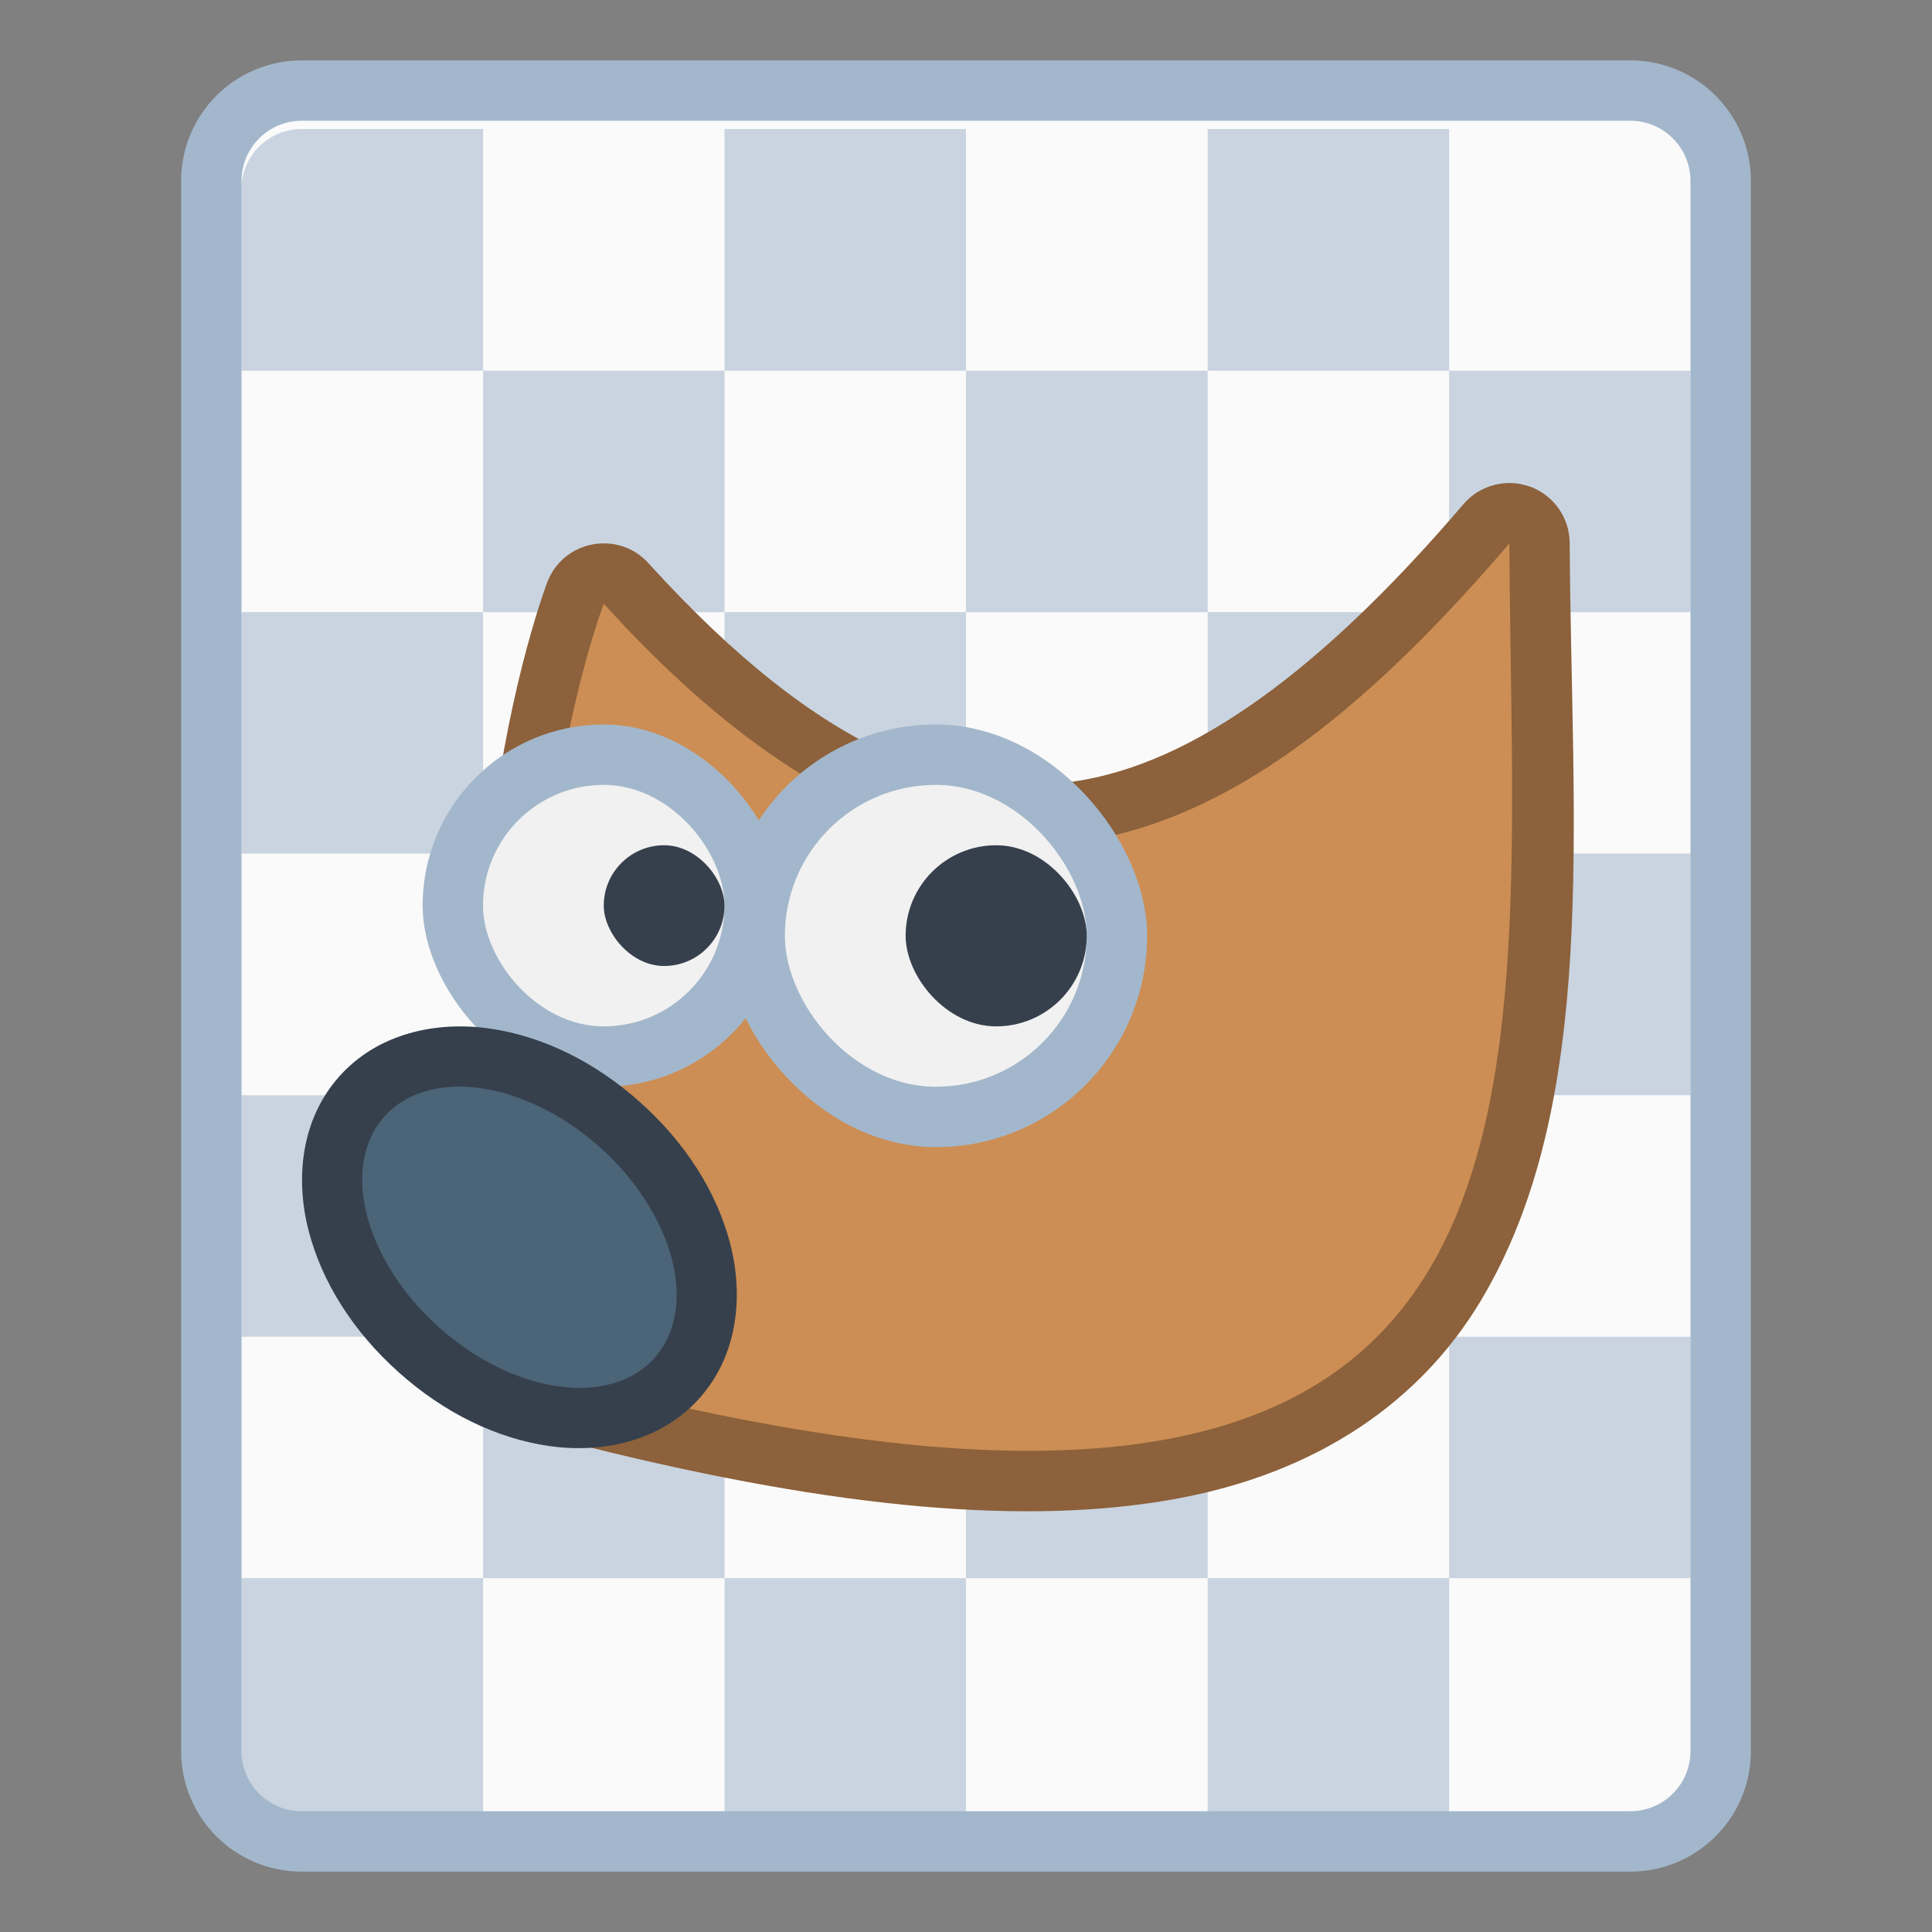 <?xml version="1.0" encoding="UTF-8" standalone="no"?>
<!-- Created with Inkscape (http://www.inkscape.org/) -->

<svg
   width="32"
   height="32"
   viewBox="0 0 32 32"
   version="1.1"
   id="svg8"
   inkscape:version="1.2.1 (9c6d41e410, 2022-07-14)"
   sodipodi:docname="image-x-xcf.svg"
   xml:space="preserve"
   xmlns:inkscape="http://www.inkscape.org/namespaces/inkscape"
   xmlns:sodipodi="http://sodipodi.sourceforge.net/DTD/sodipodi-0.dtd"
   xmlns="http://www.w3.org/2000/svg"
   xmlns:svg="http://www.w3.org/2000/svg"
   xmlns:rdf="http://www.w3.org/1999/02/22-rdf-syntax-ns#"
   xmlns:cc="http://creativecommons.org/ns#"
   xmlns:dc="http://purl.org/dc/elements/1.1/"><rect x="0" y="0" width="32" height="32" fill="#808080" stroke="none"/><title
     id="title7895">Antu icon Theme</title><defs
     id="defs2"><style
       id="current-color-scheme"
       type="text/css">
      .ColorScheme-Text {
        color:#122036;
      }
      </style><style
       type="text/css"
       id="current-color-scheme-5">
      .ColorScheme-Text {
        color:#122036;
      }
      </style><style
       type="text/css"
       id="current-color-scheme-2">
      .ColorScheme-Text {
        color:#122036;
      }
      </style><style
       type="text/css"
       id="current-color-scheme-1">
      .ColorScheme-Text {
        color:#122036;
      }
      </style><style
       id="current-color-scheme-10"
       type="text/css">
      .ColorScheme-Text {
        color:#122036;
      }
      </style><style
       type="text/css"
       id="current-color-scheme-0">
      .ColorScheme-Text {
        color:#122036;
      }
      </style><style
       type="text/css"
       id="current-color-scheme-26">
      .ColorScheme-Text {
        color:#122036;
      }
      </style><style
       id="current-color-scheme-27"
       type="text/css">
      .ColorScheme-Text {
        color:#122036;
      }
      </style><style
       id="current-color-scheme-7"
       type="text/css">
      .ColorScheme-Text {
        color:#122036;
      }
      </style><style
       id="current-color-scheme-5-09"
       type="text/css">
      .ColorScheme-Text {
        color:#122036;
      }
      </style><style
       id="current-color-scheme-0-3"
       type="text/css">
      .ColorScheme-Text {
        color:#122036;
      }
      </style><style
       id="current-color-scheme-7-9"
       type="text/css">
      .ColorScheme-Text {
        color:#122036;
      }
      </style><style
       id="current-color-scheme-5-3"
       type="text/css">
      .ColorScheme-Text {
        color:#122036;
      }
      </style><style
       id="current-color-scheme-79"
       type="text/css">
      .ColorScheme-Text {
        color:#122036;
      }
      </style><style
       id="current-color-scheme-7-2"
       type="text/css">
      .ColorScheme-Text {
        color:#122036;
      }
      </style><style
       id="current-color-scheme-5-0"
       type="text/css">
      .ColorScheme-Text {
        color:#122036;
      }
      </style></defs><sodipodi:namedview
     id="base"
     pagecolor="#ffffff"
     bordercolor="#666666"
     borderopacity="1.0"
     inkscape:pageopacity="0.0"
     inkscape:pageshadow="2"
     inkscape:zoom="48.78125"
     inkscape:cx="13.663037"
     inkscape:cy="19.361947"
     inkscape:document-units="px"
     inkscape:current-layer="g5329"
     showgrid="true"
     units="px"
     inkscape:window-width="2160"
     inkscape:window-height="1335"
     inkscape:window-x="0"
     inkscape:window-y="0"
     inkscape:window-maximized="1"
     objecttolerance="10"
     gridtolerance="10"
     guidetolerance="10"
     inkscape:snap-bbox="true"
     inkscape:bbox-nodes="true"
     inkscape:showpageshadow="false"
     inkscape:bbox-paths="true"
     inkscape:snap-bbox-edge-midpoints="true"
     inkscape:snap-bbox-midpoints="true"
     inkscape:object-paths="true"
     inkscape:snap-intersection-paths="true"
     inkscape:object-nodes="false"
     inkscape:snap-smooth-nodes="false"
     inkscape:snap-midpoints="false"
     inkscape:pagecheckerboard="0"
     inkscape:deskcolor="#d1d1d1"><inkscape:grid
       type="xygrid"
       id="grid7897"
       empspacing="4" /></sodipodi:namedview><g
     inkscape:label="Capa 1"
     inkscape:groupmode="layer"
     id="layer1"
     transform="translate(0,-282.65)"><g
       id="g5329"
       transform="translate(84,-4)"><path
         inkscape:connector-curvature="0"
         style="opacity:1;fill:#a3b7cc;fill-opacity:1;stroke:none;stroke-width:2;stroke-linecap:round;stroke-linejoin:round;stroke-miterlimit:4;stroke-dasharray:none;stroke-opacity:1"
         d="m -79,287.65 22,0 c 1.108,0 2,0.892 2,2 l 0,26 c 0,1.108 -0.892,2 -2,2 l -22,0 c -1.108,0 -2,-0.892 -2,-2 l 0,-26 c 0,-1.108 0.892,-2 2,-2 z"
         id="rect827-8" /><path
         inkscape:connector-curvature="0"
         style="opacity:1;fill:#fafafa;fill-opacity:1;stroke:none;stroke-width:2;stroke-linecap:round;stroke-linejoin:round;stroke-miterlimit:4;stroke-dasharray:none;stroke-opacity:1"
         d="m -79,288.65 22,0 c 0.554,0 1,0.446 1,1 l 0,26 c 0,0.554 -0.446,1 -1,1 l -22,0 c -0.554,0 -1,-0.446 -1,-1 l 0,-26 c 0,-0.554 0.446,-1 1,-1 z"
         id="rect829-6" /><g
         id="g4522"
         transform="matrix(3.78,0,0,3.78,-80.191,-816.198)"><path
           id="rect859-6-5"
           style="vector-effect:none;fill:#a3b7cc;fill-opacity:0.566;stroke:none;stroke-width:0.529;stroke-linecap:round;stroke-linejoin:round;stroke-miterlimit:4;stroke-dasharray:none;stroke-dashoffset:0;stroke-opacity:1;paint-order:normal"
           d="M 0.315 292.324 C 0.168 292.324 0.05 292.442 0.05 292.589 L 0.05 293.118 L 0.05 293.383 L 0.315 293.383 L 0.844 293.383 L 1.109 293.383 L 1.109 293.118 L 1.109 292.589 L 1.109 292.324 L 0.844 292.324 L 0.315 292.324 z M 1.109 293.383 L 1.109 294.441 L 2.167 294.441 L 2.167 293.383 L 1.109 293.383 z M 2.167 293.383 L 3.225 293.383 L 3.225 292.324 L 2.167 292.324 L 2.167 293.383 z M 3.225 293.383 L 3.225 294.441 L 4.284 294.441 L 4.284 293.383 L 3.225 293.383 z M 4.284 293.383 L 5.342 293.383 L 5.342 292.324 L 4.284 292.324 L 4.284 293.383 z M 5.342 293.383 L 5.342 294.441 L 6.4 294.441 L 6.4 293.383 L 5.342 293.383 z M 5.342 294.441 L 4.284 294.441 L 4.284 295.499 L 5.342 295.499 L 5.342 294.441 z M 5.342 295.499 L 5.342 296.558 L 6.4 296.558 L 6.4 295.499 L 5.342 295.499 z M 5.342 296.558 L 4.284 296.558 L 4.284 297.616 L 5.342 297.616 L 5.342 296.558 z M 5.342 297.616 L 5.342 297.881 L 5.342 298.41 L 5.342 298.674 L 6.136 298.674 L 6.4 298.674 L 6.4 298.41 L 6.4 297.616 L 5.342 297.616 z M 5.342 298.674 L 4.284 298.674 L 4.284 299.733 L 5.342 299.733 L 5.342 298.674 z M 4.284 298.674 L 4.284 297.616 L 3.225 297.616 L 3.225 298.674 L 4.284 298.674 z M 3.225 298.674 L 2.167 298.674 L 2.167 299.733 L 3.225 299.733 L 3.225 298.674 z M 2.167 298.674 L 2.167 297.616 L 1.109 297.616 L 1.109 298.674 L 2.167 298.674 z M 1.109 298.674 L 0.05 298.674 L 0.05 299.733 L 1.109 299.733 L 1.109 298.674 z M 1.109 297.616 L 1.109 296.558 L 0.05 296.558 L 0.05 297.616 L 1.109 297.616 z M 1.109 296.558 L 2.167 296.558 L 2.167 295.499 L 1.109 295.499 L 1.109 296.558 z M 1.109 295.499 L 1.109 294.441 L 0.05 294.441 L 0.05 295.499 L 1.109 295.499 z M 2.167 295.499 L 3.225 295.499 L 3.225 294.441 L 2.167 294.441 L 2.167 295.499 z M 3.225 295.499 L 3.225 296.558 L 4.284 296.558 L 4.284 295.499 L 3.225 295.499 z M 3.225 296.558 L 2.167 296.558 L 2.167 297.616 L 3.225 297.616 L 3.225 296.558 z " /></g><g
         id="g3062"
         transform="translate(-41,3)"><g
           id="path2484-0"><path
             style="color:#000000;fill:#8c613b;stroke-linecap:round;stroke-linejoin:round;-inkscape-stroke:none;paint-order:stroke markers fill"
             d="m -17.656,291.711 c -0.392,-0.143 -0.832,-0.028 -1.104,0.289 -2.12,2.479 -4.23,4.196 -6.291,4.568 -2.061,0.373 -4.322,-0.409 -7.209,-3.59 -0.5,-0.551 -1.406,-0.382 -1.674,0.312 0,0 -2.434,6.315 -0.016,13.672 0.107,0.326 0.374,0.575 0.707,0.658 4.173,1.038 7.28,1.291 9.678,0.863 2.398,-0.428 4.091,-1.629 5.082,-3.273 1.982,-3.29 1.508,-7.922 1.482,-12.566 -0.002,-0.418 -0.264,-0.79 -0.656,-0.934 z"
             id="path869"
             sodipodi:nodetypes="ccscccccsccc" /><path
             style="color:#000000;fill:#cc8e54;stroke-width:2;stroke-linecap:round;stroke-linejoin:round;-inkscape-stroke:none;paint-order:stroke markers fill"
             d="m -33,293.65 c 6.03,6.643 10.641,4.097 15,-1 0.051,9.38 1.379,18.074 -15,14 -2.304,-7.009 0,-13 0,-13 z"
             id="path871" /></g><rect
           style="opacity:1;fill:#a3b7cc;fill-opacity:1;stroke:none;stroke-width:2.4;stroke-linecap:round;stroke-linejoin:round;stroke-miterlimit:1.8;stroke-dasharray:none;stroke-opacity:1;paint-order:stroke markers fill;stop-color:#000000"
           id="rect2527"
           width="6"
           height="6"
           x="-36"
           y="295.65"
           ry="3" /><rect
           style="fill:#a3b7cc;fill-opacity:1;stroke:none;stroke-width:2.8;stroke-linecap:round;stroke-linejoin:round;stroke-miterlimit:1.8;stroke-dasharray:none;stroke-opacity:1;paint-order:stroke markers fill;stop-color:#000000"
           id="rect2527-6"
           width="7"
           height="7"
           x="-31"
           y="295.65"
           ry="3.5" /><rect
           style="opacity:1;fill:#f1f1f1;fill-opacity:1;stroke:none;stroke-width:4;stroke-linecap:round;stroke-linejoin:round;stroke-miterlimit:1.8;stroke-dasharray:none;stroke-opacity:1;paint-order:stroke markers fill;stop-color:#000000"
           id="rect2473"
           width="4"
           height="4"
           x="-35"
           y="296.65"
           ry="2" /><rect
           style="fill:#f1f1f1;fill-opacity:1;stroke:none;stroke-width:5;stroke-linecap:round;stroke-linejoin:round;stroke-miterlimit:1.8;stroke-dasharray:none;stroke-opacity:1;paint-order:stroke markers fill;stop-color:#000000"
           id="rect2473-1"
           width="5"
           height="5"
           x="-30"
           y="296.65"
           ry="2.5" /><rect
           style="fill:#36404d;fill-opacity:1;stroke:none;stroke-width:2;stroke-linecap:round;stroke-linejoin:round;stroke-miterlimit:1.8;stroke-dasharray:none;stroke-opacity:1;paint-order:stroke markers fill;stop-color:#000000"
           id="rect2473-2"
           width="2"
           height="2"
           x="-33"
           y="297.65"
           ry="1" /><rect
           style="fill:#36404d;fill-opacity:1;stroke:none;stroke-width:3;stroke-linecap:round;stroke-linejoin:round;stroke-miterlimit:1.8;stroke-dasharray:none;stroke-opacity:1;paint-order:stroke markers fill;stop-color:#000000"
           id="rect2473-2-8"
           width="3"
           height="3"
           x="-28"
           y="297.65"
           ry="1.5" /><g
           id="path2415"
           transform="rotate(41.81)"><path
             style="color:#000000;fill:#36404d;stroke-linecap:round;stroke-linejoin:round;stroke-miterlimit:1.8;-inkscape-stroke:none;paint-order:stroke markers fill"
             d="m 177.123,246.627 c -1.009,0 -1.938,0.262 -2.676,0.754 -0.738,0.492 -1.324,1.288 -1.324,2.246 0,0.958 0.586,1.754 1.324,2.246 0.738,0.492 1.667,0.754 2.676,0.754 1.009,0 1.938,-0.262 2.676,-0.754 0.738,-0.492 1.324,-1.288 1.324,-2.246 0,-0.958 -0.586,-1.754 -1.324,-2.246 -0.738,-0.492 -1.667,-0.754 -2.676,-0.754 z"
             id="path1650"
             sodipodi:nodetypes="scscscscs" /><path
             style="color:#000000;fill:#4b6477;stroke-width:2;stroke-linecap:round;stroke-linejoin:round;stroke-miterlimit:1.8;-inkscape-stroke:none;paint-order:stroke markers fill"
             d="m 180.123,249.627 a 3,2 0 0 1 -3,2 3,2 0 0 1 -3,-2 3,2 0 0 1 3,-2 3,2 0 0 1 3,2 z"
             id="path1652" /></g></g></g></g></svg>
